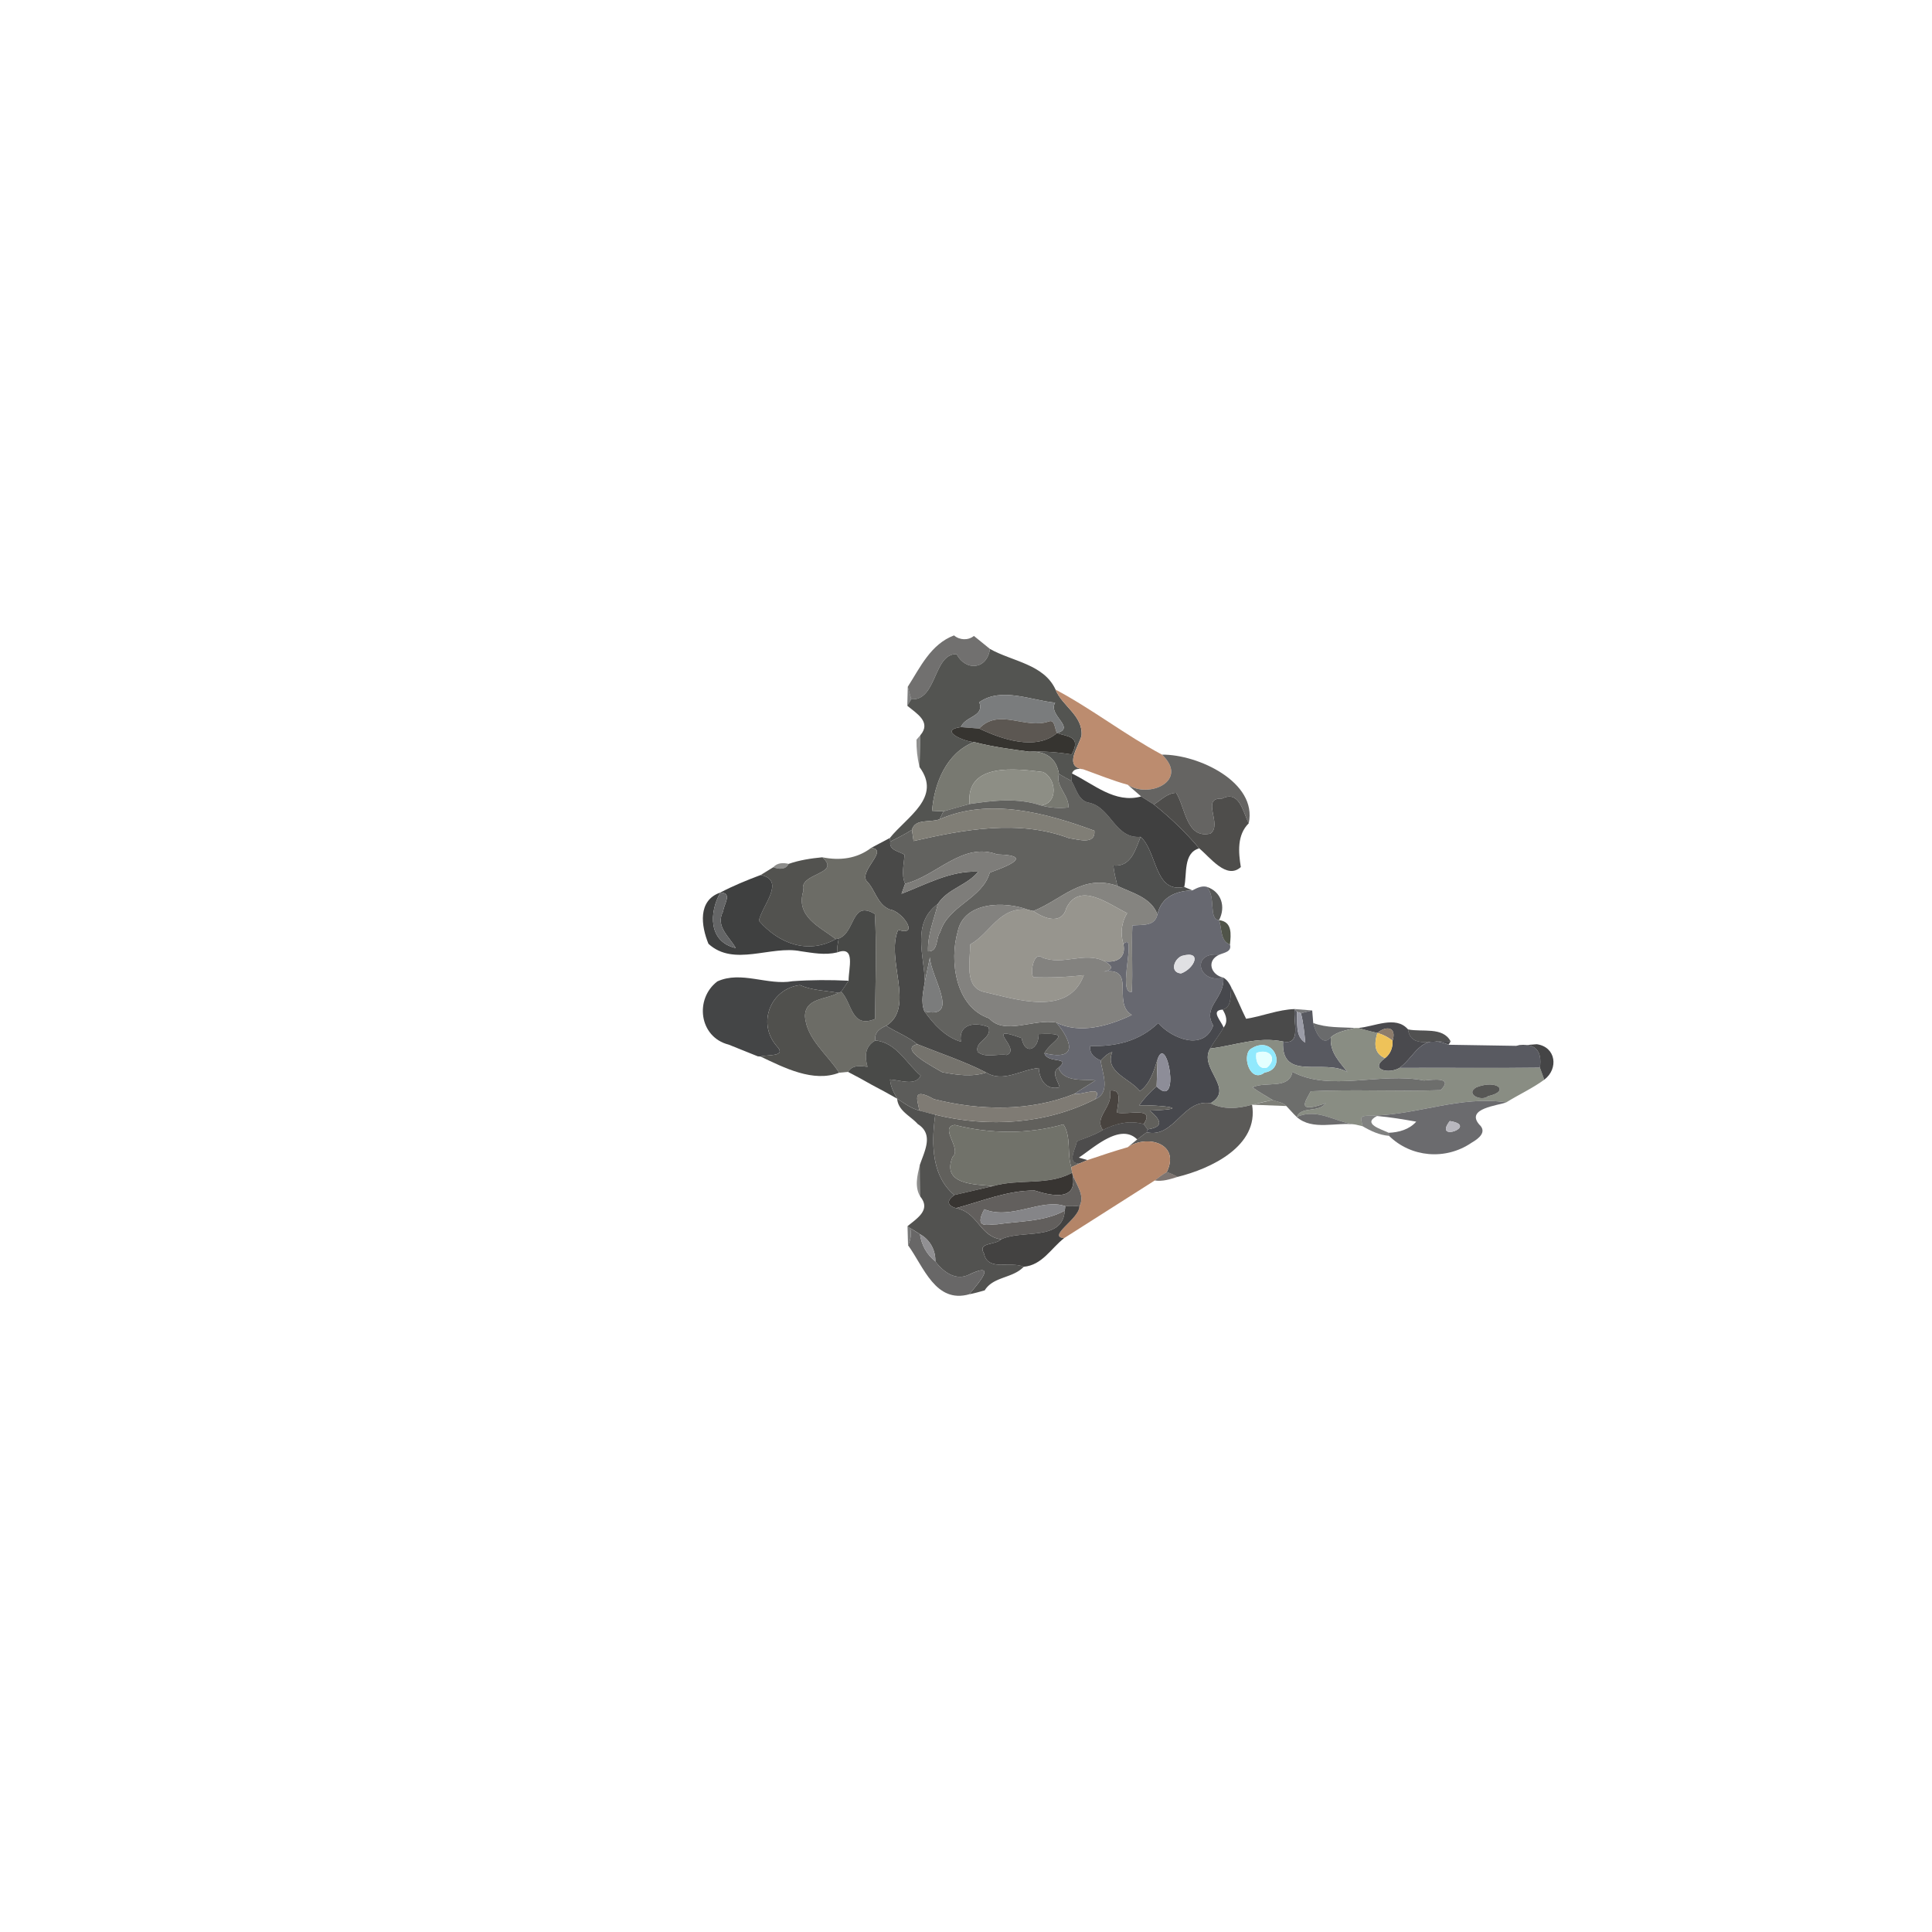 <svg xmlns="http://www.w3.org/2000/svg" width="682.667" height="682.667" viewBox="0 0 512 512" xmlns:v="https://vecta.io/nano"><path fill="#6d6c6b" opacity=".97" d="M240.57 182c3.3-5.16 6.1-11.3 12.26-13.61 1.48 1.27 3.73 1.38 5.27.14l4.25 3.45c-.77 5.48-6.38 5.99-8.86 1.37-6.16-.14-5.14 12.38-11.99 11.97l-.93-3.32z"/><path fill="#535451" d="M262.35 171.98c5.89 3.31 14.3 4.02 17.38 10.77 1.75 4.39 7.3 6.86 6.89 12.2-.83 3.03-4.81 8.26.44 8.92-1.64-.31-2.64.06-2.98 1.12l-.13 1.97c-1.13-.59-2.23-1.22-3.32-1.85-.64-4.22-3.56-6.14-7.89-5.9 3.76-.17 7.53.13 11.24.73 2.82-5.01-1.42-4.7-3.85-5.69 5.06-1.43-2.51-4.69-.51-8.03-6.53-.65-14.25-4.21-20.09-.13 1.43 3.87-3.74 3.65-4.89 6.6-6.02.81.73 3.84 3.48 3.96-7.3 2.88-10.53 10.87-11.11 18.22l3.02.14-1.03 2.11c-2.52.95-6.46-.29-7.33 2.79-1.84 1.16-3.79 2.14-5.73 3.12l-.12-.96c4.59-5.69 13.82-10.73 7.86-18.78l.24-8.47c2.96-3.49-1.02-5.74-3.48-7.79l1.06-1.71c6.85.41 5.83-12.11 11.99-11.97 2.48 4.62 8.09 4.11 8.86-1.37z"/><path fill="#222323" opacity=".58" d="M240.44 187.03l.13-5.03.93 3.32-1.06 1.71z"/><path fill="#bc8c6f" d="M286.62 194.95c.41-5.34-5.14-7.81-6.89-12.2 9.74 5.18 18.48 12.04 28.22 17.24 7.27 6.97-3.52 11.7-9.08 7.98-4.03-1.1-7.89-2.7-11.81-4.1-5.25-.66-1.27-5.89-.44-8.92z"/><path fill="#7a7c7d" d="M259.53 186.09c5.84-4.08 13.56-.52 20.09.13-2 3.34 5.57 6.6.51 8.03-.65-.91-.49-3.61-2.12-3.08-6.27 2.23-13.27-3.68-18.52 1.9l-4.85-.38c1.15-2.95 6.32-2.73 4.89-6.6z"/><path fill="#5c5752" d="M259.49 193.07c5.25-5.58 12.25.33 18.52-1.9 1.63-.53 1.47 2.17 2.12 3.08-5.6 4.84-14.84 1.59-20.64-1.18z"/><path fill="#363430" d="M258.12 196.65c-2.75-.12-9.5-3.15-3.48-3.96l4.85.38c5.8 2.77 15.04 6.02 20.64 1.18 2.43.99 6.67.68 3.85 5.69-3.71-.6-7.48-.9-11.24-.73-4.91-.66-9.83-1.31-14.62-2.56z"/><path fill="#21201f" opacity=".5" d="M242.88 196.02l1.04-1.2-.24 8.47c-.58-2.38-.84-4.8-.8-7.27z"/><path fill="#787971" d="M247.01 214.87c.58-7.35 3.81-15.34 11.11-18.22 4.79 1.25 9.71 1.9 14.62 2.56 4.33-.24 7.25 1.68 7.89 5.9-.98 3.3 2.7 5.58 2.52 8.87-2.5.27-4.94.09-7.31-.54 4.74-.49 4.09-7.31.52-8.85-6.98-.86-20.45-2.65-19.42 8.48l-6.91 1.94-3.02-.14z"/><path fill="#61605e" opacity=".97" d="M307.95 199.99c9.54-.11 25.33 7.3 22.98 18.19-1.59-3.06-2.45-8.87-7.1-6.53-5.79-.33.28 6.9-3.06 9.26-6.4 1.49-6.62-6.92-9.07-10.79-2.33.02-4.03 1.95-5.91 3.07-1.12-.73-2.25-1.42-3.38-2.12l-3.54-3.1c5.56 3.72 16.35-1.01 9.08-7.98z"/><path fill="#8d8e85" d="M256.94 213.07c-1.03-11.13 12.44-9.34 19.42-8.48 3.57 1.54 4.22 8.36-.52 8.85-6.13-2.07-12.65-1.3-18.9-.37z"/><path fill="#62625f" d="M280.63 205.11l3.32 1.85c1.33 2.12 1.85 5.37 4.78 5.79 5.77 1.35 6.77 9.6 13.55 9.02-1.4 3.41-2.53 8.04-7.21 7.6.14 1.83.64 3.61 1.05 5.4-9.37-3.25-14.78 3.7-22.28 6.66l-1.42-.34c-6.05-2.3-17.01-2.22-18.61 5.77-2.27 7.8-.6 20.01 8.31 23.01 4.17 4.61 11.82.01 17.82 1.12 3.59 4.22 6.44 10.4-3.16 8.12 1.64-3.29 8.19-5.54-1.54-5.06.1 3.96-3.58 5.87-4.5 1.06-10.65-3.91.21 2.82-3.95 4.48-2.52-.4-5.62.91-7.69-.83-.93-2.86 3.89-3.48 2.89-6.56-3.46-1.42-8.05-.98-7.34 3.86-4.12-1.2-7.23-4.64-9.66-8.03 9.81 2.21 1.48-9.46 1.45-14.34l-1.34 6.45c-.19-7.05-3.59-15.46 3.45-20.6-1.02 4.16-2.78 8.19-2.61 12.58 2.78.14 2.02-3.55 3.23-5.1 2.06-7 11.15-8.81 13.14-15.78 2.02-.77 13.23-4.49 1.97-4.81-9.2-3.42-16.07 5.73-24.42 7.78-1.06-2.5-.29-5.12-.15-7.7-1.48-.94-4.16-1.14-3.77-3.48 1.94-.98 3.89-1.96 5.73-3.12l.44 2.97c13.32-3.04 27.91-5.77 41.23-.74 2.3.27 7.01 1.9 6.69-1.99-12.85-4.73-27.94-8.82-41.03-3.03l1.03-2.11c2.28-.68 4.6-1.29 6.91-1.94 6.25-.93 12.77-1.7 18.9.37 2.37.63 4.81.81 7.31.54.18-3.29-3.5-5.57-2.52-8.87z"/><path fill="#050505" opacity=".76" d="M284.08 204.99c5.79 2.8 11.38 8.01 18.33 6.08l3.38 2.12c4.35 3.49 8.41 7.35 12 11.63-4.27 1.23-3.18 6.8-3.95 10.23-7.93 1.76-7.1-9.26-11.56-13.28-6.78.58-7.78-7.67-13.55-9.02-2.93-.42-3.45-3.67-4.78-5.79l.13-1.97z"/><path fill="#4e4d4b" d="M305.79 213.19c1.88-1.12 3.58-3.05 5.91-3.07 2.45 3.87 2.67 12.28 9.07 10.79 3.34-2.36-2.73-9.59 3.06-9.26 4.65-2.34 5.51 3.47 7.1 6.53-3.13 3.09-2.74 7.68-2.1 11.6-3.78 3.45-8.15-2.61-11.04-4.96-3.59-4.28-7.65-8.14-12-11.63z"/><path fill="#807e76" d="M249 217.12c13.09-5.79 28.18-1.7 41.03 3.03.32 3.89-4.39 2.26-6.69 1.99-13.32-5.03-27.91-2.3-41.23.74l-.44-2.97c.87-3.08 4.81-1.84 7.33-2.79z"/><path fill="#494948" d="M230.88 224.69l4.94-2.62.12.96c-.39 2.34 2.29 2.54 3.77 3.48-.14 2.58-.91 5.2.15 7.7l-.95 2.65c6.6-2.53 13.05-6.18 20.31-5.85-2.9 3.64-8.15 4.52-10.67 8.53-7.04 5.14-3.64 13.55-3.45 20.6-.42 2.61-1.15 5.33-.11 7.89 2.43 3.39 5.54 6.83 9.66 8.03-.71-4.84 3.88-5.28 7.34-3.86 1 3.08-3.82 3.7-2.89 6.56 2.07 1.74 5.17.43 7.69.83 4.16-1.66-6.7-8.39 3.95-4.48.92 4.81 4.6 2.9 4.5-1.06 9.73-.48 3.18 1.77 1.54 5.06.76 2.85 7.31.79 3.74 3.85-2.03 1.36-.1 3.45.28 5.19-3.58.86-5.32-1.99-5.53-5.11-4.65.39-9.46 3.99-13.91 1.19-5.86-3-12.15-5.05-18.25-7.5-2.49-2.05-5.56-3.16-8.25-4.89 7.79-4.87-.22-17.58 3.16-25.44 5.86 1.92 1.06-4.95-2.15-5.35-3.49-1.35-3.85-5.29-6.28-7.65-1.78-2.82 5.99-8.22 1.29-8.71z"/><path fill="#4f504f" d="M302.28 221.77c4.46 4.02 3.63 15.04 11.56 13.28l2.14.91c-4.21.15-8.19 1.59-9.25 6.37-1.65-4.5-6.69-5.67-10.61-7.56-.41-1.79-.91-3.57-1.05-5.4 4.68.44 5.81-4.19 7.21-7.6z"/><path fill="#6c6c66" d="M217.92 227.19c4.6.92 9.13.41 12.96-2.5 4.7.49-3.07 5.89-1.29 8.71 2.43 2.36 2.79 6.3 6.28 7.65 3.21.4 8.01 7.27 2.15 5.35-3.38 7.86 4.63 20.57-3.16 25.44-1.74.71-3.2 1.77-2.89 3.9-2.78 1.56-2.85 4.17-2.08 6.97-1.92-.24-3.96-.54-5.17 1.35l-2.34.22c-3.11-4.86-8.68-8.98-9.05-14.98.06-4.9 5.65-4.36 8.85-6.18l.74-.29c2.94 2.86 2.56 9.84 8.98 7.21.06-9.27.5-18.57-.06-27.82-6.32-3.8-5.1 4.9-9.58 6.5l-.78.16c-4.25-3.32-10.76-5.95-8.55-12.89-1.47-4.72 10.24-4.19 4.99-8.8z"/><path fill="#7e7d7a" d="M239.86 234.21c8.35-2.05 15.22-11.2 24.42-7.78 11.26.32.05 4.04-1.97 4.81-1.99 6.97-11.08 8.78-13.14 15.78-1.21 1.55-.45 5.24-3.23 5.1-.17-4.39 1.59-8.42 2.61-12.58 2.52-4.01 7.77-4.89 10.67-8.53-7.26-.33-13.71 3.32-20.31 5.85.3-.89.62-1.77.95-2.65z"/><path fill="#52524f" d="M208.99 228.94c2.87-1 5.9-1.46 8.93-1.75 5.25 4.61-6.46 4.08-4.99 8.8-2.21 6.94 4.3 9.57 8.55 12.89-7.48 4.16-15.21 1.09-20.36-4.87.79-3.99 7.24-10.67.48-12.13l3.34-2.06c1.36.58 3.32.73 4.05-.88z"/><path fill="#2c2b28" opacity=".54" d="M204.94 229.82c1.02-1.18 2.63-1.25 4.05-.88-.73 1.61-2.69 1.46-4.05.88z"/><path fill="#373939" opacity=".96" d="M190.9 236.53c3.44-1.81 7.06-3.28 10.7-4.65 6.76 1.46.31 8.14-.48 12.13 5.15 5.96 12.88 9.03 20.36 4.87l.78-.16c-.21 1.22-.47 2.43-.39 3.68-3.28.78-6.48.14-9.71-.32-7.89-1.59-17.67 4.22-24.41-1.96-1.94-4.72-2.91-11.51 3.15-13.59-3 5.28-3.19 13.07 4.08 14.71-1.71-3.06-5.48-5.68-3.33-9.76.17-1.86 2.56-4.91-.75-4.95z"/><path fill="#858480" d="M273.84 241.43c7.5-2.96 12.91-9.91 22.28-6.66 3.92 1.89 8.96 3.06 10.61 7.56-.66 3.22-3.93 2.67-6.63 2.93-.29 5.86.16 11.75-.16 17.62-4.07.68 1.64-16.47-2.23-12.68-.86-2.95-.52-5.68 1-8.21-4.76-2.25-12.54-8.49-16.1-1.38-1.17 4.49-5.73 2.96-8.77.82z"/><path fill="#676870" d="M315.98 235.96c1.17-.6 2.39-1.26 3.76-.96 2.63 2.42.42 8.69 3.32 8.85.82 2.25.27 5.48 2.89 6.48.53 1.91-1.55 2.12-2.83 2.68-7.55-.87-5.7 7.8 1.08 6.07.4 5.65-5.68 7.68-2.68 12.7-2.52 6.86-10.9 3.51-14.59-.65-5.01 4.84-11.3 6.26-17.99 6.06-.31 2.03 1.09 3.12 2.76 3.85.35 3.27 2.8 8.43-1.45 10.25 2.22-3.89-3.48-1.01-5.5-1.41 1.79-1.27 3.73-2.33 5.56-3.55-3.06-.4-8.42.61-9.79-3.37 3.57-3.06-2.98-1-3.74-3.85 9.6 2.28 6.75-3.9 3.16-8.12 6.21 3.14 14.04.85 20-2.02-5.55-3.26 1.84-13.36-8.25-11.33 2.83-.41 3.95-1.25 1.01-2.9 3.23.48 5.78-.9 5.01-4.54 3.87-3.79-1.84 13.36 2.23 12.68.32-5.87-.13-11.76.16-17.62 2.7-.26 5.97.29 6.63-2.93 1.06-4.78 5.04-6.22 9.25-6.37m-2.73 17.35c-2.15.8-3.32 4.41-.26 4.66 3.51-1.24 5.78-6.19.26-4.66z"/><path fill="#323432" opacity=".82" d="M319.74 235c3.97 1.27 5.16 5.32 3.32 8.85-2.9-.16-.69-6.43-3.32-8.85z"/><path fill="#656667" d="M190.9 236.53c3.31.04.92 3.09.75 4.95-2.15 4.08 1.62 6.7 3.33 9.76-7.27-1.64-7.08-9.43-4.08-14.71z"/><path fill="#97958e" d="M282.61 240.61c3.56-7.11 11.34-.87 16.1 1.38-1.52 2.53-1.86 5.26-1 8.21.77 3.64-1.78 5.02-5.01 4.54-5.38-2.67-10.89 1.24-16.48-.98-2.51-1.9-3.32 4.84-2.27 5.22 4.42.15 8.88-.03 13.28-.55-4.06 10.99-17.66 6.46-26.15 4.51-5.79-1.08-3.87-8.51-3.99-12.64 5.55-3.09 7.68-10.1 15.33-9.21l1.42.34c3.04 2.14 7.6 3.67 8.77-.82z"/><path fill="#83827f" d="M253.81 246.86c1.6-7.99 12.56-8.07 18.61-5.77-7.65-.89-9.78 6.12-15.33 9.21.12 4.13-1.8 11.56 3.99 12.64 8.49 1.95 22.09 6.48 26.15-4.51-4.4.52-8.86.7-13.28.55-1.05-.38-.24-7.12 2.27-5.22 5.59 2.22 11.1-1.69 16.48.98 2.94 1.65 1.82 2.49-1.01 2.9 10.09-2.03 2.7 8.07 8.25 11.33-5.96 2.87-13.79 5.16-20 2.02-6-1.11-13.65 3.49-17.82-1.12-8.91-3-10.58-15.21-8.31-23.01z"/><path fill="#484947" d="M222.26 248.72c4.48-1.6 3.26-10.3 9.58-6.5.56 9.25.12 18.55.06 27.82-6.42 2.63-6.04-4.35-8.98-7.21l1.97-2.93c-.05-3.2 1.99-9.39-3.02-7.5-.08-1.25.18-2.46.39-3.68z"/><path fill="#393e31" opacity=".88" d="M323.06 243.85c3.54.4 3.18 3.72 2.89 6.48-2.62-1-2.07-4.23-2.89-6.48z"/><path fill="#e0e0e3" d="M313.25 253.31c5.52-1.53 3.25 3.42-.26 4.66-3.06-.25-1.89-3.86.26-4.66z"/><path fill="#282830" opacity=".78" d="M324.2 259.08c-6.78 1.73-8.63-6.94-1.08-6.07-3.49 1.55-2.24 5.35 1.08 6.07z"/><path fill="#7b7c7c" d="M246.44 253.69c.03 4.88 8.36 16.55-1.45 14.34-1.04-2.56-.31-5.28.11-7.89l1.34-6.45z"/><path fill="#3d3e3f" opacity=".96" d="M190.11 260.08c6.33-2.89 13.31 1.14 19.93-.05 4.94-.36 9.9-.37 14.85-.13-.63.99-1.32 1.95-1.97 2.93l-.74.29c-3.44-.61-6.97-.64-10.21-2.06-7.81 1-11.38 10.13-6.15 16.14 2.84 2.95-2.43 2.22-4.28 2.79l-.71-.05-7.71-3.1c-7.9-1.99-9.07-12.17-3.01-16.76z"/><path fill="#47484d" d="M324.2 259.08c1.04.58 1.66 1.63 2.15 2.69-.41 2.06.22 5.05-2.34 5.79-3.39.19-.27 3.09.24 4.75-1.04 1.94-2.51 3.62-3.54 5.56-3.18 5.22 6.74 10.67.08 14.5-7.31-1.26-9.53 9.36-16.9 7.7l.24-.78c4.55-.66 3.39-2.62.56-4.97 12.63-.49 2.13-1.54-2.79-1.4 1.33-1.85 2.86-3.56 4.62-5 6.55 6.57 2.71-14.5.24-7.18-.96 3.05-1.94 6.45-4.66 8.42-2.78-3.45-9.45-5.04-7.34-10.36-1.27.37-2.18 1.32-3.06 2.24-1.67-.73-3.07-1.82-2.76-3.85 6.69.2 12.98-1.22 17.99-6.06 3.69 4.16 12.07 7.51 14.59.65-3-5.02 3.08-7.05 2.68-12.7z"/><path fill="#50504d" d="M205.82 277.2c-5.23-6.01-1.66-15.14 6.15-16.14 3.24 1.42 6.77 1.45 10.21 2.06-3.2 1.82-8.79 1.28-8.85 6.18.37 6 5.94 10.12 9.05 14.98-6.85 2.68-14.64-1.35-20.84-4.29 1.85-.57 7.12.16 4.28-2.79z"/><path fill="#070707" opacity=".73" d="M326.35 261.77c1.43 2.67 2.52 5.51 3.88 8.22 4.34-.68 8.45-2.44 12.91-2.58-.59 3.14 1.96 9.67-3.11 8.61-6.76-1.41-12.87 1.1-19.32 1.85 1.03-1.94 2.5-3.62 3.54-5.56 1.26-1.49.7-3.29-.24-4.75 2.56-.74 1.93-3.73 2.34-5.79z"/><path fill="#252729" opacity=".62" d="M343.14 267.41l4.61.37-2.99.72-1.09-.36-.53-.73z"/><path fill="#585960" d="M343.14 267.41l.53.73c.3 2.86-.57 6.44 2.25 8.18-.26-2.73-.49-5.23-1.16-7.82l2.99-.72.27 3.32c.45 2.05 2.37 6.57 4.68 3.78-.36 4.12 2.43 6.57 4.38 9.25-6-3.73-17.66 2.66-17.05-8.11 5.07 1.06 2.52-5.47 3.11-8.61z"/><path fill="#9b9ca7" d="M343.67 268.14l1.09.36c.67 2.59.9 5.09 1.16 7.82-2.82-1.74-1.95-5.32-2.25-8.18z"/><path fill="#101112" opacity=".62" d="M348.02 271.1c3.54 1.34 7.38 1.07 11.1 1.33-2.21.6-4.63.87-6.42 2.45-2.31 2.79-4.23-1.73-4.68-3.78z"/><path fill="#424246" opacity=".95" d="M359.87 272.42c4.21-.25 9.98-3.44 13.27.38.73 5.47 7.45 2.51 11.3 3.18l-.56.89c-7.44-3.13-8.64 2.92-12.99 6.13-2.88 1.75-8.14.45-3.83-2.59 1.45-1.14 2.08-2.8 1.98-4.62 1.16-3.64-1.68-4.04-4.01-2.04-1.74-.35-3.45-.84-5.16-1.33z"/><path fill="#5c5c5a" d="M231.97 275.74c-.31-2.13 1.15-3.19 2.89-3.9 2.69 1.73 5.76 2.84 8.25 4.89-5.2 1.25 4.6 6.19 6.58 7.41 3.79.73 7.91 1.34 11.67.09 4.45 2.8 9.26-.8 13.91-1.19.21 3.12 1.95 5.97 5.53 5.11-.38-1.74-2.31-3.83-.28-5.19 1.37 3.98 6.73 2.97 9.79 3.37-1.83 1.22-3.77 2.28-5.56 3.55-11.81 4.73-25.04 4.48-37.24 1.41-6.3-3.53-4.13.77-3.89 3.01-2.19-.55-4-1.95-5.86-3.14-.89-1.59-1.78-3.24-1.88-5.09 2.54.14 6.81 1.86 8.11-1.02-3.83-3.26-6.48-8.83-12.02-9.31z"/><path fill="#898d83" d="M359.12 272.43l.75-.01 5.16 1.33c-1.12 3.42-.45 5.64 2.03 6.66-4.31 3.04.95 4.34 3.83 2.59l37.2-.08 1.16 3.21c-3.1 2.28-6.77 3.95-10.06 6-12.33-1.78-23.29 3.25-35.36 3.51-3.51.05-3.34.13-2.73 2.82l-1.87-.44c-5.39-.59-9.93-4.49-15.59-2.01 1.31-2.99 5.8-1.01 7.7-3.65-8.34 2.96-5.09-.85-3.99-3.16 11.47-.57 22.96.11 34.44-.3 3.31-3.32-1.33-2.91-4.38-2.55-11.58-2.31-24.95 3.08-34.91-2.31-.87 4.83-7.14 2.41-10.58 4.13 1.73 1.21 3.54 2.27 5.35 3.35-1.83.36-3.65.77-5.46 1.24-3.71 1.06-7.54 1.37-11.02-.39 6.66-3.83-3.26-9.28-.08-14.5 6.45-.75 12.56-3.26 19.32-1.85-.61 10.77 11.05 4.38 17.05 8.11-1.95-2.68-4.74-5.13-4.38-9.25 1.79-1.58 4.21-1.85 6.42-2.45m-27.88 5.7c-2.08 2.08.17 9 3.89 6.1 6.2-.96 2.42-10.57-3.89-6.1m60.01 10.02c-3.09 1.76 1.33 3.89 3.12 2.34 5.89-1.26 2.41-4.53-3.12-2.34z"/><path fill="#8d7c6b" d="M365.03 273.75c2.33-2 5.17-1.6 4.01 2.04a11.29 11.29 0 0 0-4.01-2.04z"/><path fill="#030303" opacity=".69" d="M373.14 272.8c3.75.79 9.23-.78 11.3 3.18-3.85-.67-10.57 2.29-11.3-3.18z"/><path fill="#eec259" d="M365.03 273.75a11.29 11.29 0 0 1 4.01 2.04c.1 1.82-.53 3.48-1.98 4.62-2.48-1.02-3.15-3.24-2.03-6.66z"/><path fill="#464745" opacity=".98" d="M231.97 275.74c5.54.48 8.19 6.05 12.02 9.31-1.3 2.88-5.57 1.16-8.11 1.02.1 1.85.99 3.5 1.88 5.09-2.21-1.25-4.42-2.48-6.67-3.64-2.1-1.2-4.22-2.37-6.37-3.46 1.21-1.89 3.25-1.59 5.17-1.35-.77-2.8-.7-5.41 2.08-6.97z"/><path fill="#75736d" d="M249.69 284.14c-1.98-1.22-11.78-6.16-6.58-7.41 6.1 2.45 12.39 4.5 18.25 7.5-3.76 1.25-7.88.64-11.67-.09z"/><path fill="#595a61" d="M370.89 283c4.35-3.21 5.55-9.26 12.99-6.13l17.89.29c5.29-1.08 6.93 1.52 6.32 5.76-12.4.18-24.8-.01-37.2.08z"/><path fill="#2e2e30" opacity=".89" d="M401.77 277.16l5.49-.43c5.12.71 5.82 6.52 1.99 9.4l-1.16-3.21c.61-4.24-1.03-6.84-6.32-5.76z"/><path fill="#91e9fd" d="M331.24 278.13c6.31-4.47 10.09 5.14 3.89 6.1-3.72 2.9-5.97-4.02-3.89-6.1m1.73.91c-.34 1.82.42 4.6 2.82 3.86 2.94-2.48.48-5.15-2.82-3.86z"/><path fill="#61605c" d="M291.7 281.04c.88-.92 1.79-1.87 3.06-2.24-2.11 5.32 4.56 6.91 7.34 10.36 2.72-1.97 3.7-5.37 4.66-8.42l-.24 7.18c-1.76 1.44-3.29 3.15-4.62 5 4.92-.14 15.42.91 2.79 1.4 2.83 2.35 3.99 4.31-.56 4.97l-1.03-1.38c3.11-4.78-4.03-2.39-7.06-3.04-.05-2.06 1.77-6.36-1.93-5.85 1.08 4.31-4.37 6.99-1.83 10.42-2.14 1.35-4.58 2.07-6.9 3.02-.3 1.95-2.81 5.99.71 5.86l-2.18.99c-1.2-3.63.04-8.03-2.09-11.34-9.35 2.64-19.37 2.56-28.78.15-4.31.57 1.98 6.29-.61 8.48-3.06 7.52 6.29 7.26 10.76 7.71l-10.28 2.38c-6.16-5.1-6.08-13.96-5.05-21.27 14.07 3.46 29.39 2.52 42.39-4.13 4.25-1.82 1.8-6.98 1.45-10.25z"/><path fill="#8d8d98" d="M306.76 280.74c2.47-7.32 6.31 13.75-.24 7.18l.24-7.18z"/><path fill="#e4ffff" d="M332.97 279.04c3.3-1.29 5.76 1.38 2.82 3.86-2.4.74-3.16-2.04-2.82-3.86z"/><path fill="#6d6e6c" d="M342.5 284.04c9.96 5.39 23.33 0 34.91 2.31 3.05-.36 7.69-.77 4.38 2.55-11.48.41-22.97-.27-34.44.3-1.1 2.31-4.35 6.12 3.99 3.16-1.9 2.64-6.39.66-7.7 3.65-.97-.92-1.82-1.95-2.74-2.9-.92-1.03-2.43-1.09-3.63-1.59-1.81-1.08-3.62-2.14-5.35-3.35 3.44-1.72 9.71.7 10.58-4.13z"/><path fill="#575755" d="M391.25 288.15c5.53-2.19 9.01 1.08 3.12 2.34-1.79 1.55-6.21-.58-3.12-2.34z"/><path fill="#7f7b74" d="M284.75 289.88c2.02.4 7.72-2.48 5.5 1.41-13 6.65-28.32 7.59-42.39 4.13-1.42-.39-2.85-.68-4.24-1.12-.24-2.24-2.41-6.54 3.89-3.01 12.2 3.07 25.43 3.32 37.24-1.41z"/><path fill="#48433f" d="M294.11 289.02c3.7-.51 1.88 3.79 1.93 5.85 3.03.65 10.17-1.74 7.06 3.04-3.77-1.12-7.44-.12-10.82 1.53-2.54-3.43 2.91-6.11 1.83-10.42z"/><path fill="#4f4f4d" opacity=".98" d="M237.76 291.16c1.86 1.19 3.67 2.59 5.86 3.14l4.24 1.12c-1.03 7.31-1.11 16.17 5.05 21.27-2.03 1.44-2 2.77.46 3.48 5.89 1.15 6.21 7.45 11.93 8.27-1.49 1.58-6.34.74-4.54 3.71.9 4.87 7.09 2 10.53 3.56-2.91 3.1-8.02 2.52-10.33 6.25-1.35.38-2.7.77-4.08 1.03 1.73-2.19 8.2-9.19-.28-5.11-3.5 1.57-6.71-.92-8.73-3.61.12-2.94-1.47-5.81-4.07-7.19-.85-.56-1.7-1.1-2.57-1.61l-.73-.51c2.53-2.1 6.26-4.31 3.4-7.83a259.51 259.51 0 0 1-.15-8.36c1.22-3.66 3.8-8.14-.52-10.87-1.93-2.18-5.23-3.48-5.47-6.74z"/><path fill="#585755" opacity=".98" d="M303.89 300.07c7.37 1.66 9.59-8.96 16.9-7.7 3.48 1.76 7.31 1.45 11.02.39 1.88 10.96-10.95 16.97-19.75 19.13-.91-.53-1.86-.96-2.86-1.27 3.75-7.76-5.41-9.99-10.33-6.6l2.5-2.05 2.52-1.9z"/><path fill="#4e5046" opacity=".73" d="M331.81 292.76l5.46-1.24c1.2.5 2.71.56 3.63 1.59l-9.09-.35z"/><path fill="#656568" opacity=".96" d="M363.83 295.64c12.07-.26 23.03-5.29 35.36-3.51-2.12.86-10.87 1.57-7.18 5.87 2.2 2.02-.25 3.81-2.02 4.83-6.91 4.73-16.09 3.88-21.88-1.82l-.08-.81c2.69-.11 5.43-.86 7.29-2.95-3.47-.61-6.9-1.2-10.39-1.5l-1.1-.11m20.38 1.45c-4.54 5.83 7.91 1.25 0 0z"/><path fill="#535354" opacity=".85" d="M343.64 296.01c5.66-2.48 10.2 1.42 15.59 2.01-5.15-.73-11.38 1.7-15.59-2.01z"/><path fill="#464745" opacity=".68" d="M361.1 298.46c-.61-2.69-.78-2.77 2.73-2.82l1.1.11c-4.04 2.08 1.11 3.48 3.1 4.45l.08.81c-2.54-.2-4.85-1.28-7.01-2.55z"/><path fill="#0b0a0a" opacity=".73" d="M292.28 299.44c3.38-1.65 7.05-2.65 10.82-1.53a70.63 70.63 0 0 0 1.03 1.38l-.24.78a118.54 118.54 0 0 0-2.52 1.9c-4.49-4.47-11.56 2.26-15.47 4.81l2.3.65-2.11.89c-3.52.13-1.01-3.91-.71-5.86 2.32-.95 4.76-1.67 6.9-3.02z"/><path fill="#b8b7be" d="M384.21 297.09c7.91 1.25-4.54 5.83 0 0z"/><path fill="#71726a" d="M252.43 306.6c2.59-2.19-3.7-7.91.61-8.48 9.41 2.41 19.43 2.49 28.78-.15 2.13 3.31.89 7.71 2.09 11.34l.21 1.48c-6.36 3.49-14.07 1.53-20.93 3.52-4.47-.45-13.82-.19-10.76-7.71z"/><path fill="#b48568" d="M298.87 304.02c4.92-3.39 14.08-1.16 10.33 6.6-1.13.64-2.17 1.42-3.18 2.22l-24.03 15.29c-4.62-.45 4.09-5.15 4.06-8.42 1.69-3.12-1.15-5.98-1.93-8.92l-.21-1.48 2.18-.99 2.11-.89c3.54-1.19 7.08-2.39 10.67-3.41z"/><path fill="#272625" opacity=".53" d="M243.9 317.13c-1.58-2.56-.81-5.61-.15-8.36l.15 8.36z"/><path fill="#383532" d="M263.19 314.31c6.86-1.99 14.57-.03 20.93-3.52 1.9 7.63-5.2 6.25-9.92 4.71-7.22-.04-13.98 2.83-20.83 4.67-2.46-.71-2.49-2.04-.46-3.48l10.28-2.38z"/><path fill="#625f5d" d="M284.12 310.79c.78 2.94 3.62 5.8 1.93 8.92-1.23-.18-2.47-.21-3.7-.04-6.22-2.25-14.33 3.75-21.5.8-2.91 5.45 1.15 3.93 3.35 3.99 6.01-.89 12.49-.65 17.98-3.64-.56 8.27-11.35 4.93-16.88 7.62-5.72-.82-6.04-7.12-11.93-8.27 6.85-1.84 13.61-4.71 20.83-4.67 4.72 1.54 11.82 2.92 9.92-4.71z"/><path fill="#3b2e28" opacity=".66" d="M306.02 312.84c1.01-.8 2.05-1.58 3.18-2.22 1 .31 1.95.74 2.86 1.27-1.97.61-3.96 1.28-6.04.95z"/><path fill="#858588" d="M260.85 320.47c7.17 2.95 15.28-3.05 21.5-.8l-.17 1.15c-5.49 2.99-11.97 2.75-17.98 3.64-2.2-.06-6.26 1.46-3.35-3.99z"/><path fill="#403f3d" opacity=".98" d="M282.35 319.67c1.23-.17 2.47-.14 3.7.04.03 3.27-8.68 7.97-4.06 8.42-3.51 2.75-5.78 7.13-10.7 7.58-3.44-1.56-9.63 1.31-10.53-3.56-1.8-2.97 3.05-2.13 4.54-3.71 5.53-2.69 16.32.65 16.88-7.62l.17-1.15z"/><path fill="#212222" opacity=".6" d="M240.64 330l-.14-5.04.73.51c.33 1.56.13 3.08-.59 4.53z"/><path fill="#656464" opacity=".98" d="M241.23 325.47l2.57 1.61c.4 2.86 1.8 5.39 4.07 7.19 2.02 2.69 5.23 5.18 8.73 3.61 8.48-4.08 2.01 2.92.28 5.11-8.98 2.54-12.1-7.31-16.24-12.99.72-1.45.92-2.97.59-4.53z"/><path fill="#919093" d="M243.8 327.08c2.6 1.38 4.19 4.25 4.07 7.19-2.27-1.8-3.67-4.33-4.07-7.19z"/></svg>
